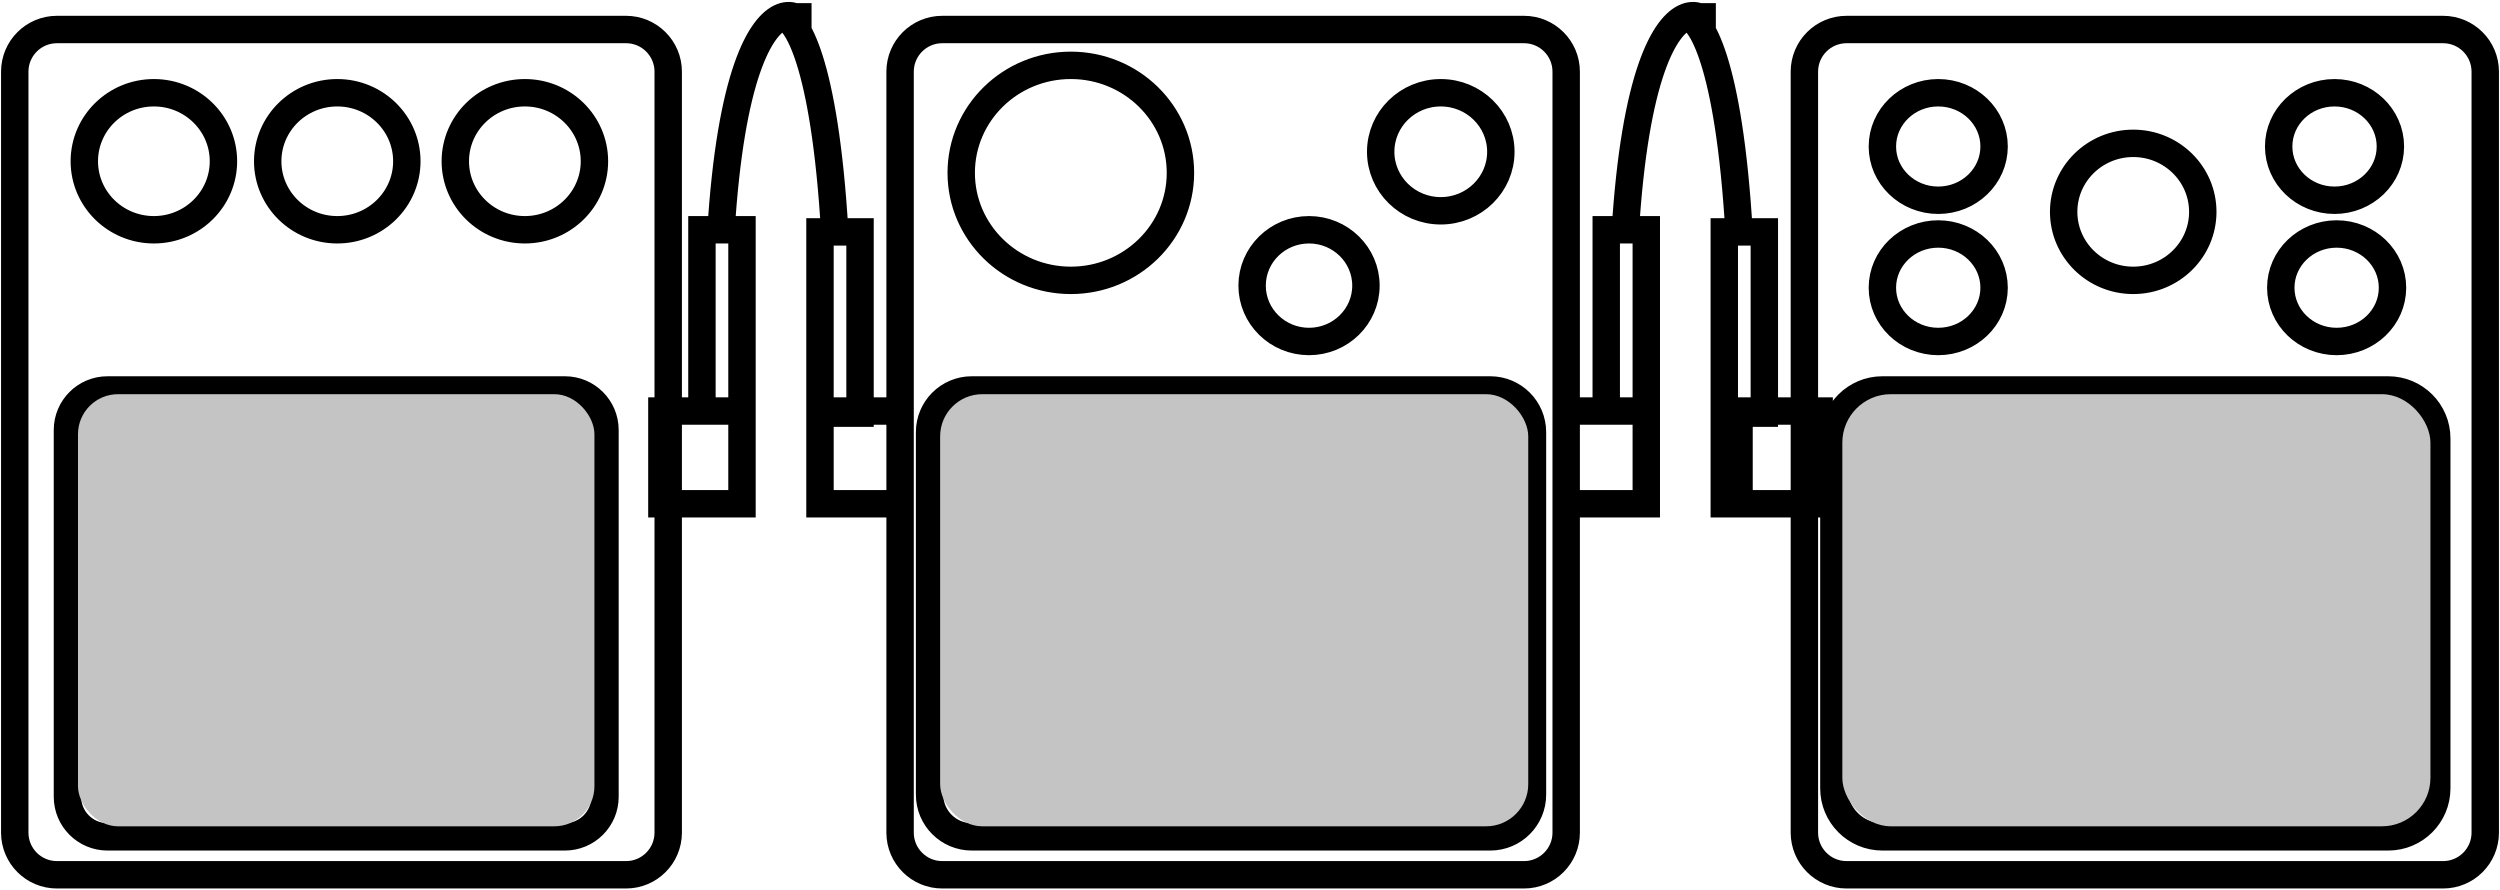 <svg width="1186" height="422" viewBox="0 0 1186 422" fill="none" xmlns="http://www.w3.org/2000/svg">
<path d="M352 195H314V239H352V195ZM352 195V109H333V195H352ZM385 8H377C375.322 7.281 373.298 7.169 371.072 8M342 110C346.593 35.194 360.92 11.79 371.072 8M371.072 8C377.382 8 391.2 28.4 396 110M781 195H743V239H781V195ZM781 195V109H762V195H781ZM814 8H806C804.322 7.281 802.298 7.169 800.072 8M771 110C775.593 35.194 789.92 11.79 800.072 8M800.072 8C806.382 8 820.2 28.4 825 110M27 415H297C308.046 415 317 406.046 317 395V34C317 22.954 308.046 14 297 14H27C15.954 14 7 22.954 7 34V395C7 406.046 15.954 415 27 415ZM447 415H723C734.046 415 743 406.046 743 395V34C743 22.954 734.046 14 723 14H447C435.954 14 427 22.954 427 34V395C427 406.046 435.954 415 447 415ZM51 397H268C278.493 397 287 388.493 287 378V204C287 193.507 278.493 185 268 185H51C40.507 185 32 193.507 32 204V378C32 388.493 40.507 397 51 397ZM106 76.5C106 94.449 91.225 109 73 109C54.775 109 40 94.449 40 76.5C40 58.551 54.775 44 73 44C91.225 44 106 58.551 106 76.5ZM193 76.5C193 94.449 178.225 109 160 109C141.775 109 127 94.449 127 76.5C127 58.551 141.775 44 160 44C178.225 44 193 58.551 193 76.5ZM282 76.5C282 94.449 267.225 109 249 109C230.775 109 216 94.449 216 76.5C216 58.551 230.775 44 249 44C267.225 44 282 58.551 282 76.5ZM461 397H707C718.046 397 727 388.046 727 377V205C727 193.954 718.046 185 707 185H461C449.954 185 441 193.954 441 205V377C441 388.046 449.954 397 461 397ZM560 82C560 110.167 536.719 133 508 133C479.281 133 456 110.167 456 82C456 53.834 479.281 31 508 31C536.719 31 560 53.834 560 82ZM648 135.5C648 150.136 635.912 162 621 162C606.088 162 594 150.136 594 135.5C594 120.864 606.088 109 621 109C635.912 109 648 120.864 648 135.5ZM712 72C712 87.464 699.24 100 683.5 100C667.76 100 655 87.464 655 72C655 56.536 667.76 44 683.5 44C699.24 44 712 56.536 712 72ZM876 415H1159C1170.05 415 1179 406.046 1179 395V34C1179 22.954 1170.05 14 1159 14H876C864.954 14 856 22.954 856 34V395C856 406.046 864.954 415 876 415ZM893 397H1133C1145.7 397 1156 386.703 1156 374V208C1156 195.297 1145.7 185 1133 185H893C880.297 185 870 195.297 870 208V374C870 386.703 880.297 397 893 397ZM946 69.5C946 83.583 934.136 95 919.5 95C904.864 95 893 83.583 893 69.5C893 55.417 904.864 44 919.5 44C934.136 44 946 55.417 946 69.5ZM1134 69.5C1134 83.583 1122.14 95 1107.5 95C1092.86 95 1081 83.583 1081 69.5C1081 55.417 1092.86 44 1107.5 44C1122.14 44 1134 55.417 1134 69.5ZM946 136.5C946 150.583 934.136 162 919.5 162C904.864 162 893 150.583 893 136.5C893 122.417 904.864 111 919.5 111C934.136 111 946 122.417 946 136.5ZM1135 136.5C1135 150.583 1123.14 162 1108.5 162C1093.86 162 1082 150.583 1082 136.5C1082 122.417 1093.86 111 1108.5 111C1123.14 111 1135 122.417 1135 136.5ZM1045 100.5C1045 118.449 1030.23 133 1012 133C993.775 133 979 118.449 979 100.5C979 82.551 993.775 68 1012 68C1030.23 68 1045 82.551 1045 100.5ZM389 195H427V239H389V195ZM389 110H408V196H389V110ZM818 195H856V239H818V195ZM818 110H837V196H818V110ZM825 195H863V239H825V195Z" stroke="black" stroke-width="13"/>
<rect x="37" y="187" width="245" height="205" rx="19" fill="#C4C4C4"/>
<rect x="446" y="187" width="279" height="205" rx="20" fill="#C4C4C4"/>
<rect x="874" y="187" width="279" height="205" rx="23" fill="#C4C4C4"/>
</svg>
